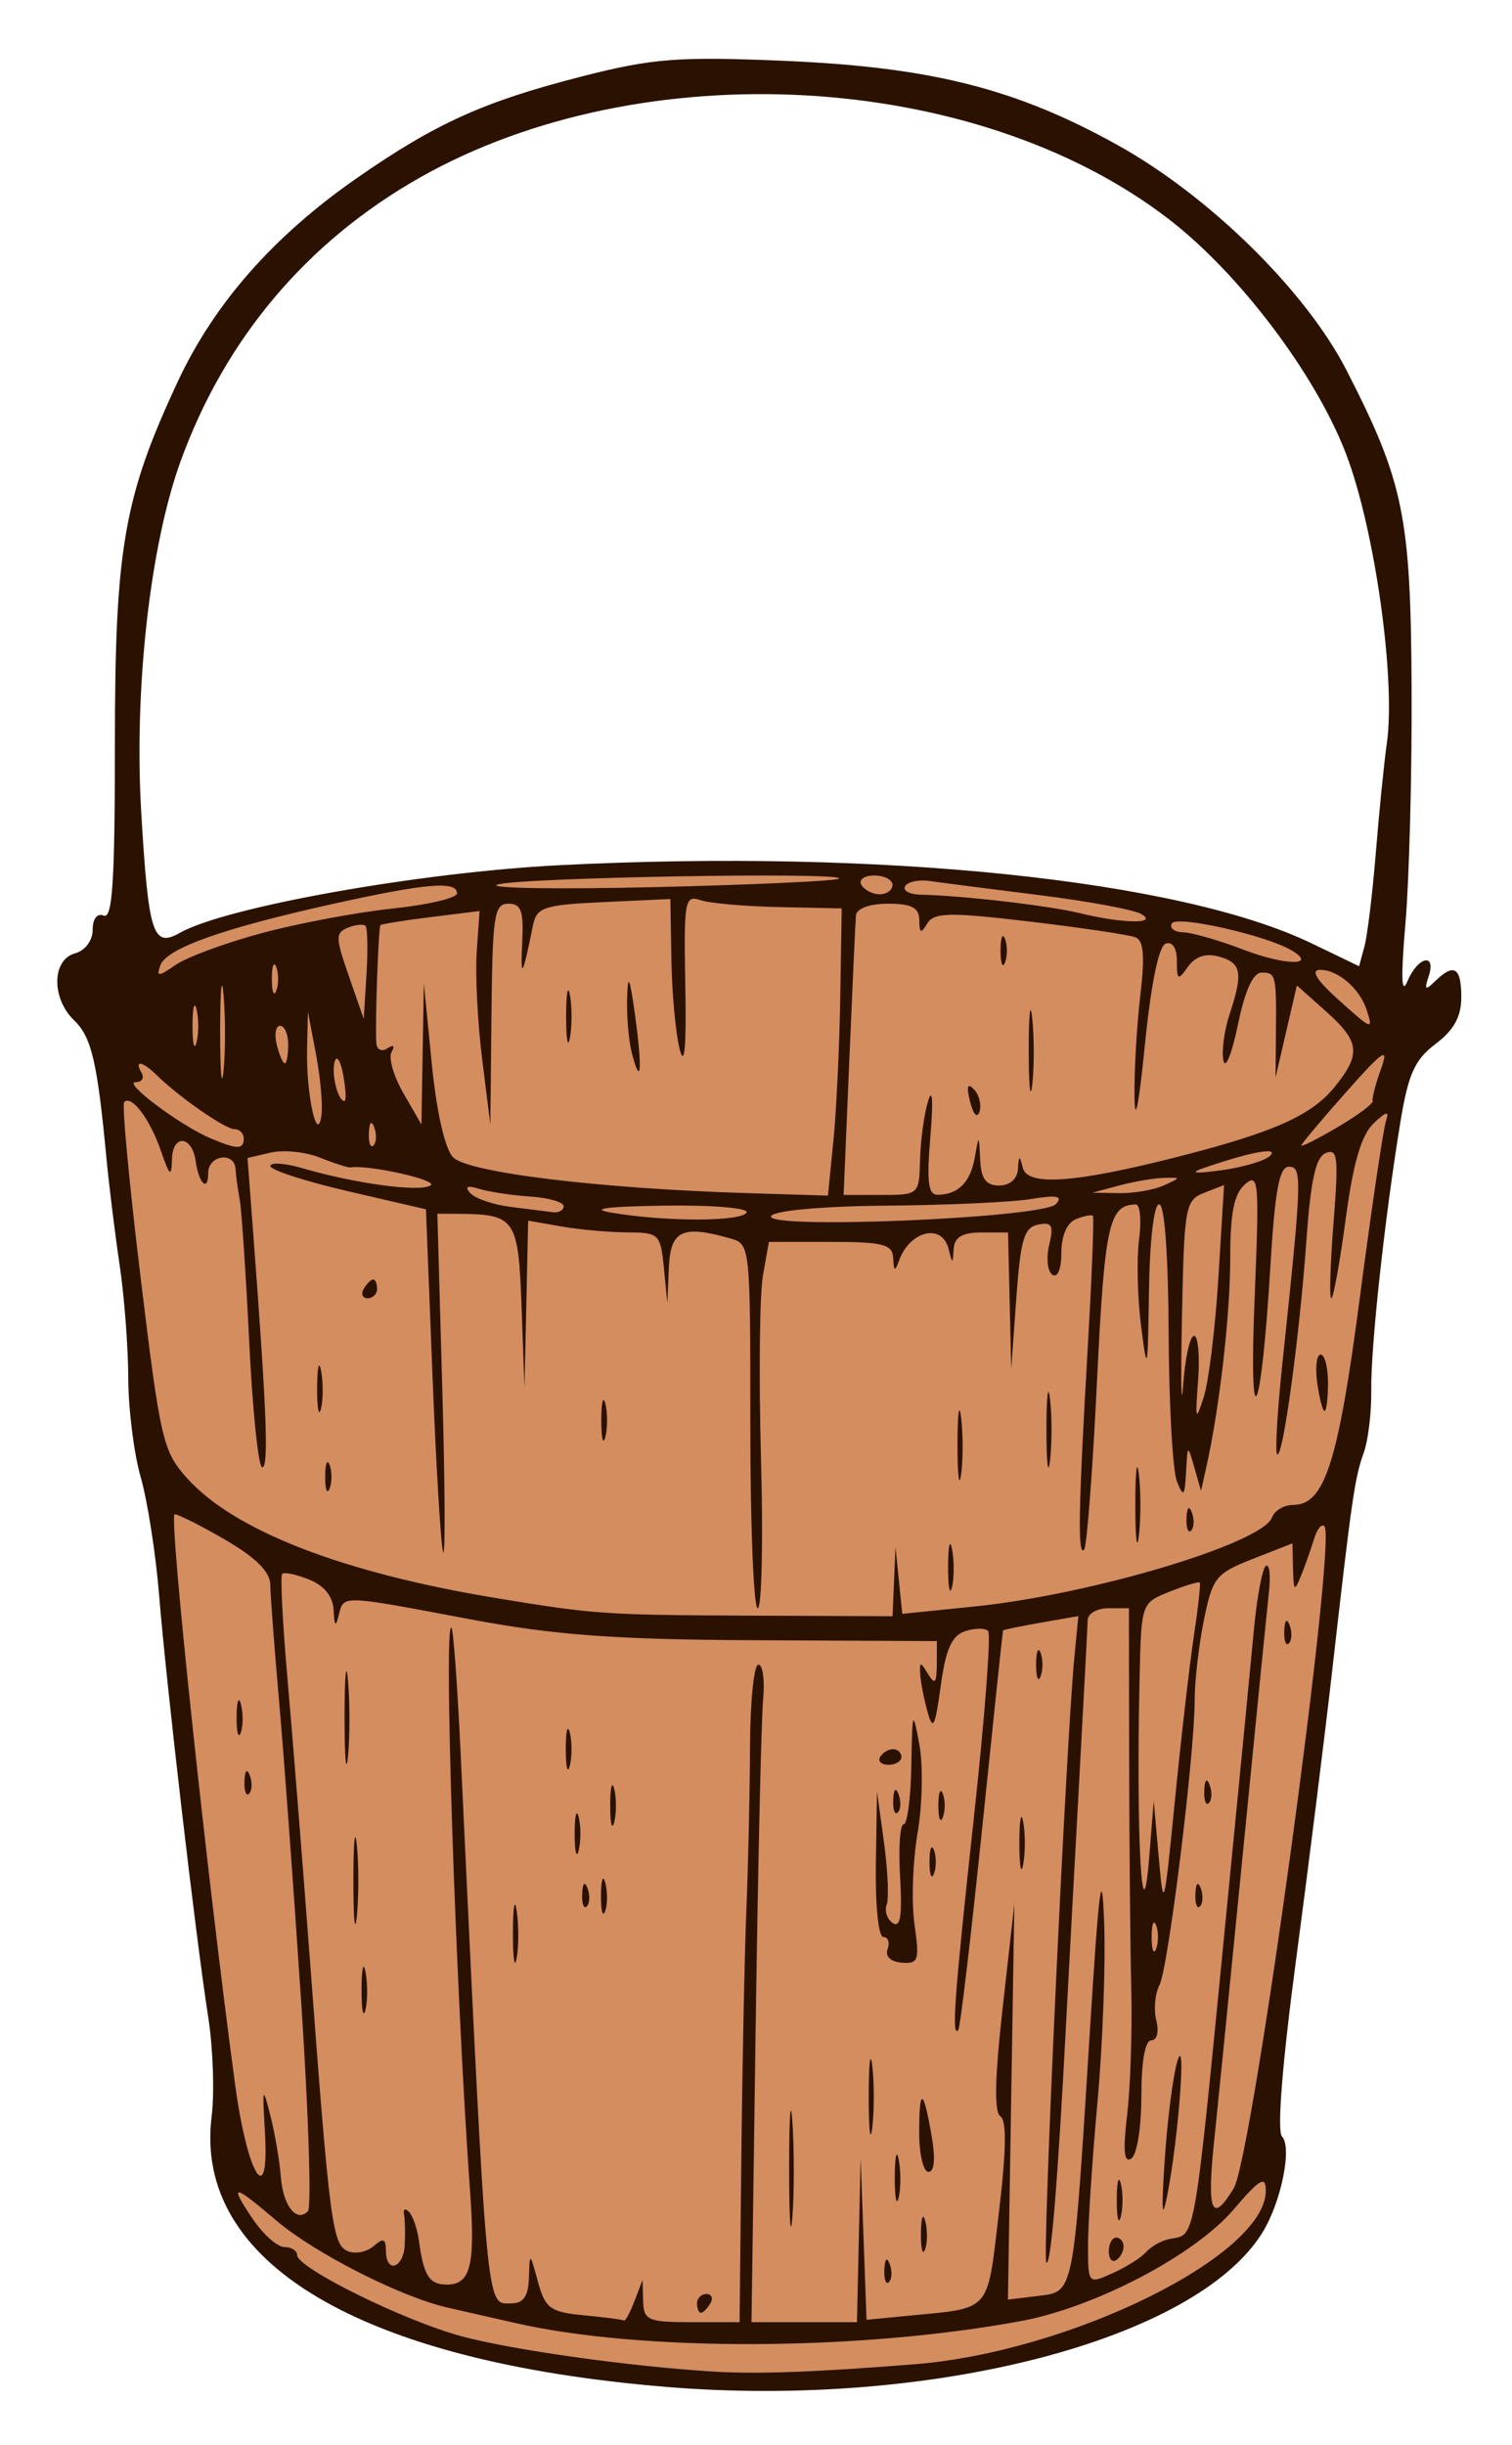 <?xml version="1.0" encoding="UTF-8" standalone="no"?>
<!-- Created with Inkscape (http://www.inkscape.org/) -->

<svg
   xmlns:dc="http://purl.org/dc/elements/1.1/"
   xmlns:cc="http://creativecommons.org/ns#"
   xmlns:rdf="http://www.w3.org/1999/02/22-rdf-syntax-ns#"
   xmlns:svg="http://www.w3.org/2000/svg"
   xmlns="http://www.w3.org/2000/svg"
   xmlns:sodipodi="http://sodipodi.sourceforge.net/DTD/sodipodi-0.dtd"
   xmlns:inkscape="http://www.inkscape.org/namespaces/inkscape"
   id="svg2"
   version="1.1"
   inkscape:version="0.48.4 r9939"
   width="160.98"
   height="260.26"
   sodipodi:docname="Bucket.svg">
  <defs
     id="defs6" />
  <sodipodi:namedview
     pagecolor="#ffffff"
     bordercolor="#666666"
     borderopacity="1"
     objecttolerance="10"
     gridtolerance="10"
     guidetolerance="10"
     inkscape:pageopacity="0"
     inkscape:pageshadow="2"
     inkscape:window-width="1366"
     inkscape:window-height="688"
     id="namedview4"
     showgrid="false"
     fit-margin-top="0"
     fit-margin-left="2.7755576e-17"
     fit-margin-right="0"
     fit-margin-bottom="2.7755576e-17"
     inkscape:zoom="2"
     inkscape:cx="53.73586"
     inkscape:cy="109.27413"
     inkscape:window-x="0"
     inkscape:window-y="25"
     inkscape:window-maximized="1"
     inkscape:current-layer="svg2" />
  <path
     style="fill:#d38d5f;stroke:none"
     d="M 10.879,102.759 C 38.03,90.183 119.901,85.171 148.697,106.969 c -4.097,55.404 -12.469,87.988 -13.041,123.731 -3.784,33.467 -108.048,26.344 -111.633,0.244 C 24.422,205.686 13.904,144.462 10.879,102.759 z"
     id="path3015"
     inkscape:connector-curvature="0"
     sodipodi:nodetypes="ccccc" />
  <path
     style="fill:#2b1100"
     d="m 70.897,254.085 c -32.586,-2.688 -50.296,-13.226 -48.365,-28.778 0.315,-2.534 0.15,-7.307 -0.367,-10.607 -1.318,-8.421 -4.463,-35.455 -5.228,-44.931 -0.352,-4.362 -1.231,-9.987 -1.952,-12.5 -0.722,-2.513 -1.32,-7.269 -1.33,-10.569 -0.009,-3.3 -0.421,-8.7 -0.913,-12 -0.493,-3.3 -1.131,-8.475 -1.418,-11.5 -0.964,-10.163 -1.586,-12.813 -3.418,-14.566 -2.44,-2.333 -2.4,-6.462 0.069,-7.144 1.093,-0.302 1.892,-1.364 1.892,-2.513 0,-1.182 0.481,-1.795 1.183,-1.51 0.92,0.373 1.183,-3.655 1.183,-18.143 0,-20.961 0.937,-26.376 6.703,-38.72 3.888,-8.325 10.196,-15.486 19.083,-21.663 8.379,-5.824 13.486,-8.13 23.932,-10.805 7.509,-1.923 10.3,-2.138 21.559,-1.658 15.599,0.664 24.669,2.955 35.469,8.959 9.804,5.45 20.061,15.542 24.396,24.004 6.073,11.853 6.824,15.519 6.915,33.761 0.045,9.075 -0.247,20.325 -0.649,25 -0.504,5.863 -0.44,7.802 0.209,6.25 1.099,-2.632 3.109,-3.079 2.251,-0.5 -0.476,1.429 -0.349,1.52 0.692,0.5 2.002,-1.963 2.789,-1.488 2.789,1.682 0,2.09 -0.784,3.522 -2.729,4.986 -2.227,1.676 -2.917,3.205 -3.755,8.318 -1.668,10.181 -3.165,23.949 -3.103,28.544 0.032,2.354 -0.326,5.345 -0.795,6.648 -0.963,2.677 -1.276,4.834 -3.348,23.073 -0.812,7.15 -2.549,21.053 -3.859,30.896 -1.471,11.045 -2.046,18.253 -1.502,18.827 1.104,1.167 -0.088,7.013 -2.089,10.24 -7.106,11.462 -35.286,18.749 -63.504,16.421 z m 26.494,-2.408 c 16.583,-1.317 37.375,-11.59 37.375,-18.466 0,-1.655 -0.617,-1.296 -3.436,2.003 -4.15,4.855 -14.745,10.409 -22.635,11.866 -17.295,3.193 -40.456,3.277 -53.882,0.195 -2.082,-0.478 -5.275,-1.204 -7.096,-1.613 -5.024,-1.13 -14.222,-5.804 -18.344,-9.322 -4.581,-3.91 -5.029,-3.935 -2.472,-0.139 1.112,1.65 2.631,3 3.376,3 0.745,0 1.355,0.383 1.355,0.85 0,1.377 11.353,6.986 17.505,8.647 5.457,1.474 18.046,3.234 26.967,3.769 4.583,0.275 10.786,0.045 21.289,-0.789 z m -29.835,-6.728 0.856,-2.25 0.06,2.25 c 0.055,2.047 0.519,2.25 5.165,2.25 l 5.105,0 0.189,-17.75 c 0.104,-9.762 0.346,-21.575 0.538,-26.25 0.192,-4.675 0.364,-12.438 0.383,-17.25 0.019,-4.812 0.419,-8.75 0.89,-8.75 0.471,0 0.698,1.688 0.504,3.75 -0.193,2.062 -0.551,17.812 -0.794,35 l -0.442,31.25 5.615,0 5.615,0 0.195,-8.75 0.195,-8.75 0.314,8.623 0.314,8.623 4.459,-0.432 c 8.915,-0.863 8.354,-0.226 9.63,-10.938 0.792,-6.646 0.843,-9.848 0.164,-10.291 -0.677,-0.442 -0.599,-4.072 0.249,-11.614 l 1.234,-10.971 -0.34,21.05 -0.34,21.05 3.206,-0.396 c 3.864,-0.477 3.74,0.159 5.519,-28.204 0.981,-15.639 1.282,-17.916 1.519,-11.5 0.163,4.4 -0.157,12.974 -0.71,19.053 -0.553,6.079 -1.006,12.932 -1.006,15.229 0,4.171 0.003,4.174 2.602,3.009 1.431,-0.641 3.029,-1.644 3.552,-2.229 0.522,-0.584 1.587,-1.207 2.365,-1.384 3.077,-0.699 2.576,2.256 6.644,-39.179 1.053,-10.725 2.18,-22.327 2.504,-25.782 0.324,-3.455 0.896,-6.482 1.27,-6.726 0.374,-0.244 0.519,1.008 0.323,2.782 -0.196,1.774 -1.419,14.026 -2.718,27.226 -1.299,13.2 -2.703,27.262 -3.121,31.25 -0.788,7.523 -0.237,8.842 2.09,5 2.004,-3.309 11.009,-69.054 9.655,-70.485 -0.287,-0.303 -0.78,0.301 -1.096,1.342 -0.316,1.041 -0.936,2.793 -1.378,3.893 -0.714,1.778 -0.81,1.7 -0.867,-0.702 l -0.064,-2.702 -4.22,1.653 c -3.931,1.54 -4.288,1.986 -5.204,6.501 -0.541,2.667 -0.984,6.494 -0.984,8.506 0,5.819 -2.813,28.579 -3.755,30.378 -0.471,0.899 -0.62,2.587 -0.332,3.75 0.302,1.221 0.077,2.115 -0.533,2.115 -0.659,0 -1.057,2.233 -1.057,5.941 0,3.346 -0.468,6.247 -1.072,6.641 -0.776,0.507 -0.897,-0.788 -0.438,-4.691 0.349,-2.965 0.546,-8.991 0.437,-13.391 -0.108,-4.4 -0.209,-15.312 -0.224,-24.25 l -0.027,-16.25 -2.177,0 c -1.197,0 -2.193,0.562 -2.212,1.25 -0.019,0.688 -0.43,8.45 -0.913,17.25 -0.483,8.8 -1.103,20.275 -1.377,25.5 -0.909,17.337 -1.636,26.148 -2.117,25.64 -0.448,-0.473 2.091,-55.142 2.993,-64.47 l 0.419,-4.331 -3.98,0.695 c -2.189,0.382 -4.008,0.756 -4.042,0.831 -0.034,0.075 -1.037,9.586 -2.227,21.136 -1.191,11.55 -2.334,21.188 -2.54,21.417 -0.732,0.815 -0.403,-3.656 1.667,-22.647 1.153,-10.577 1.836,-19.505 1.518,-19.841 -0.318,-0.336 -1.424,-0.327 -2.458,0.019 -1.418,0.476 -2.056,1.912 -2.594,5.841 -0.602,4.394 -0.823,4.819 -1.409,2.711 -0.382,-1.375 -0.731,-3.175 -0.775,-4 -0.071,-1.333 0.022,-1.333 0.837,0 0.727,1.189 0.92,0.981 0.931,-1 l 0.014,-2.5 -19.16,-0.091 c -15.169,-0.072 -21.546,-0.541 -30.619,-2.25 -13.792,-2.598 -13.37,-2.586 -13.909,-0.409 -0.322,1.303 -0.461,1.169 -0.542,-0.525 -0.071,-1.479 -0.983,-2.626 -2.606,-3.278 -1.373,-0.552 -2.668,-0.822 -2.877,-0.601 -0.209,0.221 0.051,5.296 0.578,11.278 0.527,5.982 1.616,19.651 2.421,30.376 2.071,27.616 2.356,29.778 4.015,30.451 0.791,0.321 2.023,0.07 2.737,-0.557 1.011,-0.887 1.299,-0.78 1.299,0.483 0,2.506 1.878,1.918 2.004,-0.628 0.062,-1.238 0.026,-2.7 -0.079,-3.25 -0.105,-0.55 0.139,-0.651 0.543,-0.224 0.404,0.427 0.87,1.777 1.036,3 0.515,3.795 1.103,4.724 2.988,4.724 2.517,0 3.031,-2.04 2.474,-9.81 -1.555,-21.677 -2.858,-61.123 -1.985,-60.107 0.197,0.229 0.624,6.042 0.95,12.917 2.9,61.194 2.698,59 5.421,59 1.298,0 1.81,-0.753 1.872,-2.75 0.084,-2.722 0.094,-2.718 0.959,0.443 0.779,2.846 1.31,3.235 4.882,3.575 2.205,0.21 4.128,0.461 4.275,0.557 0.147,0.096 0.652,-0.838 1.123,-2.075 z m 6.653,0.25 c 0,-0.55 0.451,-1 1.002,-1 0.551,0 0.739,0.45 0.417,1 -0.322,0.55 -0.773,1 -1.002,1 -0.229,0 -0.417,-0.45 -0.417,-1 z m 19.945,-3.583 c 0.045,-1.165 0.27,-1.402 0.572,-0.604 0.273,0.722 0.24,1.584 -0.075,1.917 -0.314,0.332 -0.538,-0.258 -0.497,-1.312 z m 23.896,-1.961 c 0,-0.801 0.355,-1.456 0.788,-1.456 0.434,0 0.789,0.423 0.789,0.941 0,0.518 -0.355,1.173 -0.789,1.456 -0.434,0.283 -0.788,-0.14 -0.788,-0.941 z m -34.033,-8.956 c 0.003,-5.5 0.161,-7.622 0.353,-4.716 0.192,2.906 0.19,7.406 -0.005,10 -0.194,2.594 -0.351,0.216 -0.349,-5.284 z m 14.032,7 c 0.019,-1.65 0.231,-2.204 0.471,-1.231 0.24,0.973 0.224,2.323 -0.035,3 -0.259,0.677 -0.455,-0.119 -0.436,-1.769 z m 20.851,-3.5 c 0,-1.925 0.195,-2.712 0.433,-1.75 0.238,0.963 0.238,2.538 0,3.5 -0.238,0.963 -0.433,0.175 -0.433,-1.75 z m 5.101,-4.243 c 0.284,-4.259 0.886,-8.984 1.339,-10.5 0.994,-3.333 0.134,8.173 -1.065,14.243 -0.557,2.821 -0.638,1.718 -0.273,-3.743 z m -28.737,1.743 c 0.011,-2.2 0.204,-2.982 0.431,-1.738 0.226,1.244 0.218,3.044 -0.019,4 -0.237,0.956 -0.422,-0.062 -0.412,-2.262 z m 2.6,-4.667 c 0,-4.913 0.449,-4.773 1.337,0.417 0.406,2.374 0.279,3.75 -0.348,3.75 -0.544,0 -0.989,-1.875 -0.989,-4.167 z m -5.374,-3.833 c 0,-3.575 0.172,-5.037 0.382,-3.25 0.21,1.788 0.21,4.713 0,6.5 -0.21,1.788 -0.382,0.325 -0.382,-3.25 z m -53.997,-11.5 c 0.011,-2.2 0.204,-2.982 0.431,-1.738 0.226,1.244 0.218,3.044 -0.019,4 -0.237,0.956 -0.422,-0.062 -0.411,-2.262 z m 16.117,-6 c 0.007,-2.75 0.191,-3.756 0.408,-2.236 0.217,1.52 0.212,3.77 -0.013,5 -0.225,1.23 -0.403,-0.014 -0.395,-2.764 z m 39.89,1.785 c 0.257,-0.707 0.054,-1.285 -0.45,-1.285 -0.523,0 -0.866,-3.332 -0.798,-7.75 l 0.118,-7.75 0.743,5.404 c 0.408,2.972 0.539,5.964 0.291,6.649 -0.249,0.685 0.045,1.57 0.653,1.967 0.806,0.526 1.015,-0.8 0.774,-4.9 -0.182,-3.092 -0.011,-5.621 0.379,-5.621 0.39,7.5e-4 0.759,-2.811 0.818,-6.249 0.103,-5.891 0.152,-6.02 0.853,-2.25 0.411,2.208 0.326,6.436 -0.19,9.438 -0.514,2.991 -0.662,7.352 -0.33,9.692 0.55,3.875 0.428,4.24 -1.362,4.098 -1.177,-0.094 -1.778,-0.672 -1.499,-1.442 z M 37.625,200.2 c 0,-4.125 0.167,-5.812 0.371,-3.75 0.204,2.062 0.204,5.438 0,7.5 -0.204,2.062 -0.371,0.375 -0.371,-3.75 z m 26.36,1.5 c 0.019,-1.65 0.231,-2.204 0.471,-1.231 0.24,0.973 0.224,2.323 -0.035,3 -0.259,0.677 -0.455,-0.119 -0.436,-1.769 z m -2.002,-0.083 c 0.045,-1.165 0.27,-1.402 0.572,-0.604 0.273,0.722 0.24,1.584 -0.075,1.917 -0.314,0.332 -0.538,-0.258 -0.497,-1.312 z m 65.288,0 c 0.045,-1.165 0.27,-1.402 0.572,-0.604 0.273,0.722 0.24,1.584 -0.075,1.917 -0.314,0.332 -0.538,-0.258 -0.497,-1.312 z m -28.311,-3.417 c 0,-1.375 0.215,-1.938 0.477,-1.25 0.262,0.688 0.262,1.812 0,2.5 -0.262,0.688 -0.477,0.125 -0.477,-1.25 z m 9.57,-2 c 0,-2.475 0.185,-3.487 0.41,-2.25 0.226,1.238 0.226,3.263 0,4.5 -0.226,1.238 -0.41,0.225 -0.41,-2.25 z m -47.348,-1 c 0,-1.925 0.195,-2.712 0.433,-1.75 0.238,0.963 0.238,2.538 0,3.5 -0.238,0.963 -0.433,0.175 -0.433,-1.75 z m 3.785,-3 c 0,-1.925 0.195,-2.712 0.433,-1.75 0.238,0.963 0.238,2.538 0,3.5 -0.238,0.963 -0.433,0.175 -0.433,-1.75 z m 34.939,0 c 0,-1.375 0.215,-1.938 0.477,-1.25 0.262,0.688 0.262,1.812 0,2.5 -0.262,0.688 -0.477,0.125 -0.477,-1.25 z m -4.806,-0.583 c 0.045,-1.165 0.27,-1.402 0.572,-0.604 0.273,0.722 0.24,1.584 -0.075,1.917 -0.314,0.332 -0.538,-0.258 -0.497,-1.312 z m 33.117,-1 c 0.045,-1.165 0.27,-1.402 0.572,-0.604 0.273,0.722 0.24,1.584 -0.075,1.917 -0.314,0.332 -0.538,-0.258 -0.497,-1.312 z m -91.531,-7.917 c 0.004,-4.4 0.17,-6.076 0.37,-3.724 0.2,2.352 0.197,5.952 -0.007,8 -0.203,2.048 -0.367,0.124 -0.363,-4.276 z m 23.55,3.5 c 0,-1.925 0.195,-2.712 0.433,-1.75 0.238,0.963 0.238,2.538 0,3.5 -0.238,0.963 -0.433,0.175 -0.433,-1.75 z m 33.468,0.833 c 0.268,-0.458 0.888,-0.833 1.378,-0.833 0.49,0 0.89,0.375 0.89,0.833 0,0.458 -0.62,0.833 -1.378,0.833 -0.758,0 -1.158,-0.375 -0.89,-0.833 z m 16.61,-9.833 c 0,-1.375 0.215,-1.938 0.477,-1.25 0.262,0.688 0.262,1.812 0,2.5 -0.262,0.688 -0.477,0.125 -0.477,-1.25 z m 26.419,-3.583 c 0.045,-1.165 0.27,-1.402 0.572,-0.604 0.273,0.722 0.24,1.584 -0.075,1.917 -0.314,0.332 -0.538,-0.258 -0.497,-1.312 z M 32.069,213.169 c -0.779,-11.808 -1.835,-26.195 -2.346,-31.97 -0.511,-5.775 -0.936,-11.4 -0.944,-12.5 -0.01,-1.357 -1.53,-2.884 -4.732,-4.75 -2.595,-1.512 -5.049,-2.75 -5.454,-2.75 -0.649,0 3.4,38.177 6.438,60.708 1.308,9.697 3.67,13.45 3.174,5.042 -0.284,-4.815 -0.236,-4.961 0.579,-1.751 0.488,1.925 0.989,4.85 1.113,6.5 0.233,3.117 1.68,4.958 2.891,3.678 0.384,-0.406 0.062,-10.4 -0.717,-22.208 z m -6.042,-23.553 c 0.045,-1.165 0.27,-1.402 0.572,-0.604 0.273,0.722 0.24,1.584 -0.075,1.917 -0.314,0.332 -0.538,-0.258 -0.497,-1.312 z m -0.836,-6.917 c 0.019,-1.65 0.231,-2.204 0.471,-1.231 0.24,0.973 0.224,2.323 -0.035,3 -0.259,0.677 -0.455,-0.119 -0.436,-1.769 z m 97.9,22.25 c -0.262,-0.688 -0.477,-0.125 -0.477,1.25 0,1.375 0.215,1.938 0.477,1.25 0.262,-0.688 0.262,-1.812 0,-2.5 z m 0.277,-7.25 c 0.514,5.809 0.569,5.617 1.719,-6 0.653,-6.6 1.561,-14.475 2.016,-17.5 0.456,-3.025 0.741,-5.605 0.634,-5.733 -0.107,-0.128 -1.55,0.308 -3.207,0.969 -2.994,1.194 -3.014,1.25 -3.19,8.733 -0.399,16.947 0.239,29.223 1.016,19.531 l 0.48,-6 0.531,6 z m -28.184,-29.326 0.159,-3.674 0.36,3.55 0.36,3.55 7.76,-0.794 c 12.436,-1.273 30.607,-6.72 31.608,-9.475 0.266,-0.732 1.279,-1.331 2.253,-1.331 3.354,0 4.793,-4.494 7.12,-22.24 1.245,-9.493 2.495,-17.91 2.777,-18.704 0.366,-1.03 -0.015,-0.938 -1.331,0.321 -1.314,1.257 -2.17,4.188 -2.977,10.194 -0.623,4.636 -1.311,8.429 -1.53,8.429 -0.219,0 -0.113,-3.611 0.236,-8.025 0.55,-6.97 0.443,-7.947 -0.817,-7.436 -1.077,0.437 -1.609,2.825 -2.068,9.275 -0.732,10.291 -2.529,23.42 -3.12,22.796 -0.23,-0.243 0.027,-4.642 0.571,-9.775 2.077,-19.599 2.117,-20.834 0.686,-20.834 -1.028,0 -1.486,2.48 -1.984,10.75 -0.98,16.28 -2.305,18.859 -1.669,3.25 0.51,-12.509 0.434,-13.399 -1.024,-12.128 -1.175,1.025 -1.573,3.032 -1.573,7.918 0,5.977 -1.142,15.922 -2.55,22.209 l -0.56,2.5 -0.716,-2.5 c -0.702,-2.451 -0.719,-2.441 -0.877,0.5 -0.14,2.609 -0.267,2.739 -0.974,1 -0.447,-1.1 -0.843,-8.188 -0.88,-15.75 -0.041,-8.453 -0.431,-13.75 -1.013,-13.75 -0.553,0 -1.002,3.844 -1.079,9.25 -0.124,8.604 -0.182,8.866 -0.838,3.75 -0.388,-3.025 -0.486,-7.188 -0.219,-9.25 0.267,-2.062 0.112,-3.743 -0.345,-3.735 -2.87,0.053 -3.321,2.116 -4.14,18.937 -0.462,9.497 -1.078,17.518 -1.368,17.824 -0.695,0.734 -0.605,-4.327 0.377,-21.276 0.446,-7.7 0.699,-14.123 0.562,-14.274 -0.137,-0.15 -0.949,0.01 -1.804,0.357 -0.956,0.388 -1.555,1.767 -1.555,3.583 0,1.721 -0.396,2.693 -0.95,2.332 -0.522,-0.341 -0.678,-1.762 -0.347,-3.158 0.501,-2.11 0.302,-2.477 -1.179,-2.179 -1.496,0.301 -1.869,1.562 -2.321,7.849 l -0.539,7.491 -0.17,-7.25 -0.17,-7.25 -2.839,0 c -2.031,0 -2.87,0.498 -2.948,1.75 -0.105,1.667 -0.13,1.667 -0.542,0 -0.684,-2.768 -4.128,-1.953 -5.281,1.25 -0.43,1.195 -0.555,1.144 -0.615,-0.25 -0.064,-1.491 -1.047,-1.75 -6.655,-1.75 l -6.58,0 -0.638,3.595 c -0.351,1.977 -0.443,10.752 -0.204,19.5 0.239,8.748 0.081,15.905 -0.351,15.905 -0.432,0 -0.785,-8.723 -0.785,-19.383 0,-19.256 -0.014,-19.387 -2.129,-19.986 -5.133,-1.454 -6.377,-0.861 -6.546,3.12 l -0.159,3.75 -0.371,-3.75 c -0.355,-3.582 -0.527,-3.75 -3.862,-3.761 -1.92,-0.006 -5.088,-0.29 -7.039,-0.631 l -3.548,-0.62 -0.195,8.881 -0.195,8.881 -0.314,-8.643 c -0.339,-9.339 -0.659,-9.806 -6.733,-9.843 l -2.232,-0.014 0.529,18.75 c 0.291,10.312 0.328,18.075 0.082,17.25 -0.246,-0.825 -0.758,-9.369 -1.136,-18.986 l -0.689,-17.486 -8.279,-1.918 c -4.554,-1.055 -8.279,-2.262 -8.279,-2.683 0,-0.421 1.538,-0.316 3.418,0.232 5.679,1.657 12.5,2.569 13.641,1.823 0.847,-0.553 -6.563,-2.213 -8.543,-1.913 -0.26,0.039 -1.718,-0.429 -3.24,-1.04 -1.522,-0.611 -3.88,-0.853 -5.24,-0.537 l -2.474,0.574 0.657,8.717 c 1.395,18.491 1.609,24.217 0.905,24.217 -0.401,0 -1.021,-5.963 -1.377,-13.25 -0.356,-7.287 -0.814,-14.15 -1.018,-15.25 -0.204,-1.1 -0.403,-2.562 -0.443,-3.25 -0.11,-1.897 -2.911,-1.496 -2.911,0.417 0,2.088 -1.002,1.135 -1.336,-1.271 -0.377,-2.714 -2.438,-2.901 -2.52,-0.229 -0.062,2.004 -0.229,1.881 -1.183,-0.873 -1.175,-3.391 -3.135,-5.988 -3.905,-5.174 -0.253,0.268 0.537,8.703 1.755,18.745 2.093,17.245 2.367,18.427 4.939,21.29 5.033,5.603 16.594,10.08 33.002,12.779 10.432,1.716 11.447,1.785 27.203,1.851 l 14.903,0.063 0.159,-3.674 z m 5.757,-1.674 c 0.01,-2.2 0.204,-2.982 0.431,-1.738 0.226,1.244 0.218,3.044 -0.019,4 -0.237,0.956 -0.422,-0.062 -0.411,-2.262 z m 19.934,-6.5 c 0,-3.575 0.172,-5.037 0.382,-3.25 0.21,1.788 0.21,4.713 0,6.5 -0.21,1.788 -0.382,0.325 -0.382,-3.25 z m 5.449,1.417 c 0.045,-1.165 0.27,-1.402 0.572,-0.604 0.273,0.722 0.24,1.584 -0.075,1.917 -0.314,0.332 -0.538,-0.258 -0.497,-1.312 z m -91.706,-4.417 c 0,-1.375 0.215,-1.938 0.477,-1.25 0.262,0.688 0.262,1.812 0,2.5 -0.262,0.688 -0.477,0.125 -0.477,-1.25 z m 67.324,-3.5 c 0.006,-3.3 0.182,-4.529 0.393,-2.732 0.211,1.797 0.206,4.497 -0.009,6 -0.216,1.503 -0.388,0.032 -0.383,-3.268 z m 9.472,-1.5 c 0,-3.575 0.172,-5.037 0.382,-3.25 0.21,1.788 0.21,4.713 0,6.5 -0.21,1.788 -0.382,0.325 -0.382,-3.25 z m -47.393,-1 c 0,-1.925 0.195,-2.712 0.433,-1.75 0.238,0.963 0.238,2.538 0,3.5 -0.238,0.963 -0.433,0.175 -0.433,-1.75 z m -30.259,-3.5 c 0.011,-2.2 0.204,-2.982 0.431,-1.738 0.226,1.244 0.218,3.044 -0.019,4 -0.237,0.956 -0.422,-0.062 -0.412,-2.262 z m 106.48,-0.5 c -0.229,-1.65 -0.065,-3 0.366,-3 0.43,0 0.782,1.35 0.782,3 0,1.65 -0.165,3 -0.366,3 -0.201,0 -0.553,-1.35 -0.782,-3 z m -101.514,-10 c 0.322,-0.55 0.773,-1 1.002,-1 0.229,0 0.417,0.45 0.417,1 0,0.55 -0.451,1 -1.002,1 -0.551,0 -0.739,-0.45 -0.417,-1 z m 88.4,5 c 0.431,0 0.624,2.138 0.431,4.75 -0.318,4.288 -0.259,4.458 0.608,1.75 0.528,-1.65 1.23,-7.398 1.559,-12.774 l 0.599,-9.774 -2.117,0.828 c -2.017,0.788 -2.129,1.417 -2.367,13.274 -0.137,6.846 -0.08,10.084 0.127,7.197 0.207,-2.888 0.729,-5.25 1.16,-5.25 z M 79.485,129.076 c 0.282,-0.482 -3.663,-0.812 -8.769,-0.734 -6.298,0.096 -8.065,0.343 -5.496,0.767 5.822,0.961 13.695,0.943 14.266,-0.033 z m 32.937,-0.897 c 0.789,-0.859 0.118,-0.994 -2.677,-0.538 -2.051,0.335 -8.976,0.651 -15.389,0.702 -6.736,0.054 -11.909,0.52 -12.25,1.104 -0.859,1.469 28.947,0.223 30.316,-1.268 z m -52.407,0.226 c 0,-0.438 -1.597,-0.901 -3.548,-1.031 -1.952,-0.129 -4.4,-0.497 -5.441,-0.817 -1.296,-0.398 -1.594,-0.253 -0.946,0.46 0.52,0.573 2.436,1.226 4.258,1.452 1.821,0.226 3.844,0.483 4.494,0.571 0.651,0.088 1.183,-0.198 1.183,-0.636 z m 28.712,-6.917 c 0.318,-3.183 0.648,-10.062 0.733,-15.287 l 0.155,-9.5 -6.626,-0.139 c -3.644,-0.076 -7.43,-0.409 -8.413,-0.739 -1.676,-0.563 -1.776,0.004 -1.612,9.139 0.117,6.517 -0.081,8.746 -0.598,6.739 -0.425,-1.65 -0.822,-5.925 -0.882,-9.5 l -0.11,-6.5 -7.099,0.329 c -6.397,0.296 -7.142,0.544 -7.535,2.5 -1.095,5.456 -1.344,5.874 -1.145,1.921 0.175,-3.49 -0.088,-4.25 -1.468,-4.25 -1.508,0 -1.693,1.207 -1.801,11.75 l -0.12,11.75 -0.876,-7 c -0.482,-3.85 -0.74,-8.962 -0.575,-11.36 l 0.301,-4.36 -5.171,0.642 c -2.844,0.353 -5.263,0.74 -5.376,0.86 -0.22,0.233 -0.579,10.345 -0.445,12.527 0.045,0.727 0.567,0.992 1.173,0.595 0.655,-0.428 0.836,-0.276 0.452,0.381 -0.352,0.602 0.219,2.584 1.27,4.405 l 1.91,3.31 0.129,-7.5 0.129,-7.5 0.838,8.482 c 0.511,5.17 1.393,9.075 2.26,10 1.527,1.629 15.542,3.343 31.297,3.827 l 8.626,0.265 0.578,-5.787 z m -21.482,-9.497 c -0.319,-1.259 -0.533,-3.865 -0.475,-5.79 0.08,-2.672 0.283,-2.2 0.858,1.996 0.791,5.775 0.6,7.672 -0.383,3.794 z m -6.972,-3.79 c 0,-2.475 0.185,-3.488 0.41,-2.25 0.226,1.238 0.226,3.263 0,4.5 -0.226,1.238 -0.41,0.225 -0.41,-2.25 z m 37.684,15.25 c 0.052,-2.062 0.437,-4.875 0.857,-6.25 0.461,-1.511 0.557,-0.028 0.244,3.75 -0.41,4.941 -0.242,6.247 0.799,6.235 2.17,-0.025 3.467,-1.339 3.932,-3.985 0.432,-2.457 0.442,-2.453 0.568,0.25 0.095,2.038 0.619,2.75 2.021,2.75 1.13,0 1.937,-0.705 2.002,-1.75 0.094,-1.498 0.169,-1.516 0.519,-0.128 0.496,1.965 5.534,1.61 16.403,-1.156 10.252,-2.609 14.305,-4.402 16.757,-7.415 2.887,-3.547 2.739,-4.863 -0.908,-8.113 l -3.075,-2.74 -1.136,4.901 -1.136,4.901 0.041,-4.5 c 0.058,-6.454 0.01,-6.667 -1.52,-6.667 -0.913,0 -1.777,1.902 -2.536,5.583 -0.633,3.071 -1.322,4.775 -1.531,3.788 -0.209,-0.987 0.08,-3.192 0.643,-4.899 1.473,-4.466 1.288,-5.498 -1.105,-6.173 -1.403,-0.396 -2.532,-0.029 -3.312,1.074 -1.064,1.508 -1.183,1.448 -1.183,-0.599 0,-1.373 -0.469,-2.111 -1.183,-1.862 -0.75,0.261 -1.566,4.228 -2.229,10.833 -0.648,6.454 -1.068,8.518 -1.103,5.421 -0.031,-2.75 0.248,-7.574 0.62,-10.72 0.497,-4.202 0.362,-5.847 -0.508,-6.2 -0.651,-0.264 -5.718,-1.019 -11.259,-1.678 -8.492,-1.01 -10.206,-0.978 -10.912,0.2 -0.672,1.121 -0.841,1.051 -0.852,-0.352 -0.011,-1.33 -0.809,-1.75 -3.326,-1.75 -1.962,0 -3.355,0.51 -3.418,1.25 -0.059,0.688 -0.378,7.663 -0.71,15.502 l -0.603,14.252 4.021,-0.002 c 3.999,-0.002 4.022,-0.022 4.116,-3.752 z m 5.329,-6.17 c -0.412,-1.663 -0.288,-2.054 0.414,-1.312 0.55,0.581 0.814,1.647 0.586,2.368 -0.236,0.749 -0.665,0.296 -1,-1.057 z m 6.242,-5.58 c 0.004,-3.85 0.175,-5.302 0.38,-3.228 0.205,2.075 0.201,5.225 -0.007,7 -0.209,1.775 -0.377,0.078 -0.372,-3.772 z m -3,-10.5 c 0,-1.375 0.215,-1.937 0.477,-1.25 0.262,0.687 0.262,1.812 0,2.5 -0.262,0.688 -0.477,0.125 -0.477,-1.25 z m 17.355,25 c 1.892,-0.859 1.892,-0.859 0,-0.811 -1.041,0.026 -3.17,0.392 -4.731,0.811 l -2.839,0.763 2.839,0.048 c 1.561,0.026 3.69,-0.339 4.731,-0.811 z m 11.354,-3.174 c 0.952,-0.973 -2.115,-0.405 -7.096,1.315 -1.567,0.541 -0.928,0.62 1.892,0.235 2.342,-0.32 4.684,-1.018 5.204,-1.55 z M 25.952,121.2 c 0,-0.55 -0.443,-1 -0.985,-1 -0.986,0 -5.886,-3.401 -8.283,-5.75 -1.532,-1.501 -2.426,-1.639 -1.614,-0.25 0.322,0.55 0.035,1 -0.637,1 -1.397,0 4.734,4.595 7.958,5.964 2.865,1.217 3.56,1.224 3.56,0.036 z m 13.893,-1.188 c -0.302,-0.798 -0.526,-0.561 -0.572,0.604 -0.041,1.054 0.183,1.645 0.497,1.312 0.314,-0.332 0.348,-1.195 0.075,-1.917 z m 106.3,-2.812 c -0.087,-0.275 0.31,-1.804 0.883,-3.397 0.877,-2.439 0.29,-2.05 -3.718,2.462 -2.618,2.947 -4.76,5.501 -4.76,5.676 0,0.174 1.745,-0.708 3.877,-1.962 2.132,-1.254 3.806,-2.504 3.718,-2.779 z m -112.506,-5 -0.856,-4.5 -0.091,4 c -0.108,4.78 1.093,10.268 1.533,7 0.148,-1.1 -0.116,-4.025 -0.587,-6.5 z m -9.831,-6.224 c -0.2,-2.352 -0.366,-0.676 -0.37,3.724 -0.004,4.4 0.16,6.324 0.363,4.276 0.203,-2.048 0.206,-5.648 0.007,-8 z m 12.738,8.474 c -0.274,-1.512 -0.681,-2.173 -0.904,-1.467 -0.402,1.272 0.318,4.217 1.031,4.217 0.204,0 0.147,-1.238 -0.127,-2.75 z m -5.862,-3.25 c 0,-1.1 -0.386,-2 -0.858,-2 -0.472,0 -0.635,0.9 -0.363,2 0.272,1.1 0.658,2 0.858,2 0.2,0 0.363,-0.9 0.363,-2 z m -9.756,-3.75 c -0.238,-0.963 -0.433,-0.175 -0.433,1.75 0,1.925 0.195,2.712 0.433,1.75 0.238,-0.963 0.238,-2.538 0,-3.5 z m 124.557,0 c -0.744,-2.262 -3.112,-4.261 -4.986,-4.209 -0.952,0.026 -0.314,1.089 1.801,3 3.836,3.465 3.941,3.505 3.186,1.209 z M 38.917,98.569 c -0.217,-0.229 -1.061,-0.146 -1.876,0.185 -1.337,0.542 -1.328,1.046 0.101,5.155 l 1.583,4.554 0.293,-4.739 c 0.161,-2.606 0.115,-4.926 -0.101,-5.155 z m -9.5,4.381 c -0.262,-0.688 -0.477,-0.125 -0.477,1.25 0,1.375 0.215,1.938 0.477,1.25 0.262,-0.688 0.262,-1.812 0,-2.5 z m -1.512,-3.627 c 3.869,-1.04 10.122,-2.213 13.895,-2.608 3.773,-0.395 6.86,-1.122 6.86,-1.616 0,-1.356 -3.336,-1.072 -13.247,1.129 -11.709,2.6 -17.686,4.728 -18.34,6.527 -0.452,1.245 -0.219,1.239 1.634,-0.045 1.189,-0.823 5.327,-2.348 9.197,-3.387 z M 137.488,101.155 c -2.723,-1.603 -12.202,-3.736 -12.714,-2.86 -0.291,0.498 0.241,0.924 1.182,0.947 0.941,0.023 3.841,0.858 6.443,1.855 4.445,1.704 7.953,1.744 5.089,0.058 z m 9.002,-10.484 c 0.356,-4.384 0.876,-9.546 1.155,-11.471 0.988,-6.818 -1.27,-22.889 -4.344,-30.91 C 140.071,39.861 131.964,29.128 124.456,23.341 103.892,7.489 68.384,5.508 44.722,18.893 32.678,25.706 23.931,36.082 19.208,49.158 c -3.244,8.982 -4.945,24.214 -4.17,37.335 0.766,12.95 1.241,14.432 4.105,12.812 4.884,-2.762 25.559,-6.448 40.399,-7.202 34.302,-1.742 66.079,1.558 80.106,8.319 l 5.051,2.435 0.572,-2.107 c 0.315,-1.159 0.863,-5.694 1.219,-10.078 z m -24.973,6.629 c -0.781,-0.461 -5.677,-1.369 -10.881,-2.017 -5.204,-0.648 -10.43,-1.321 -11.613,-1.496 -1.183,-0.175 -2.379,0.071 -2.658,0.548 -0.279,0.476 0.477,0.884 1.678,0.907 4.296,0.081 13.597,1.158 16.851,1.951 4.653,1.134 8.464,1.196 6.623,0.108 z M 89.32,93.534 c 0.745,-0.74 -34.373,-0.122 -36.378,0.64 -1.028,0.391 6.636,0.506 17.032,0.256 10.396,-0.25 19.102,-0.653 19.347,-0.896 z m 5.705,0.666 c 0,-0.55 -0.877,-1 -1.948,-1 -1.072,0 -1.685,0.45 -1.363,1 0.322,0.55 1.198,1 1.948,1 0.75,0 1.363,-0.45 1.363,-1 z"
     id="path2997"
     inkscape:connector-curvature="0" />
</svg>

